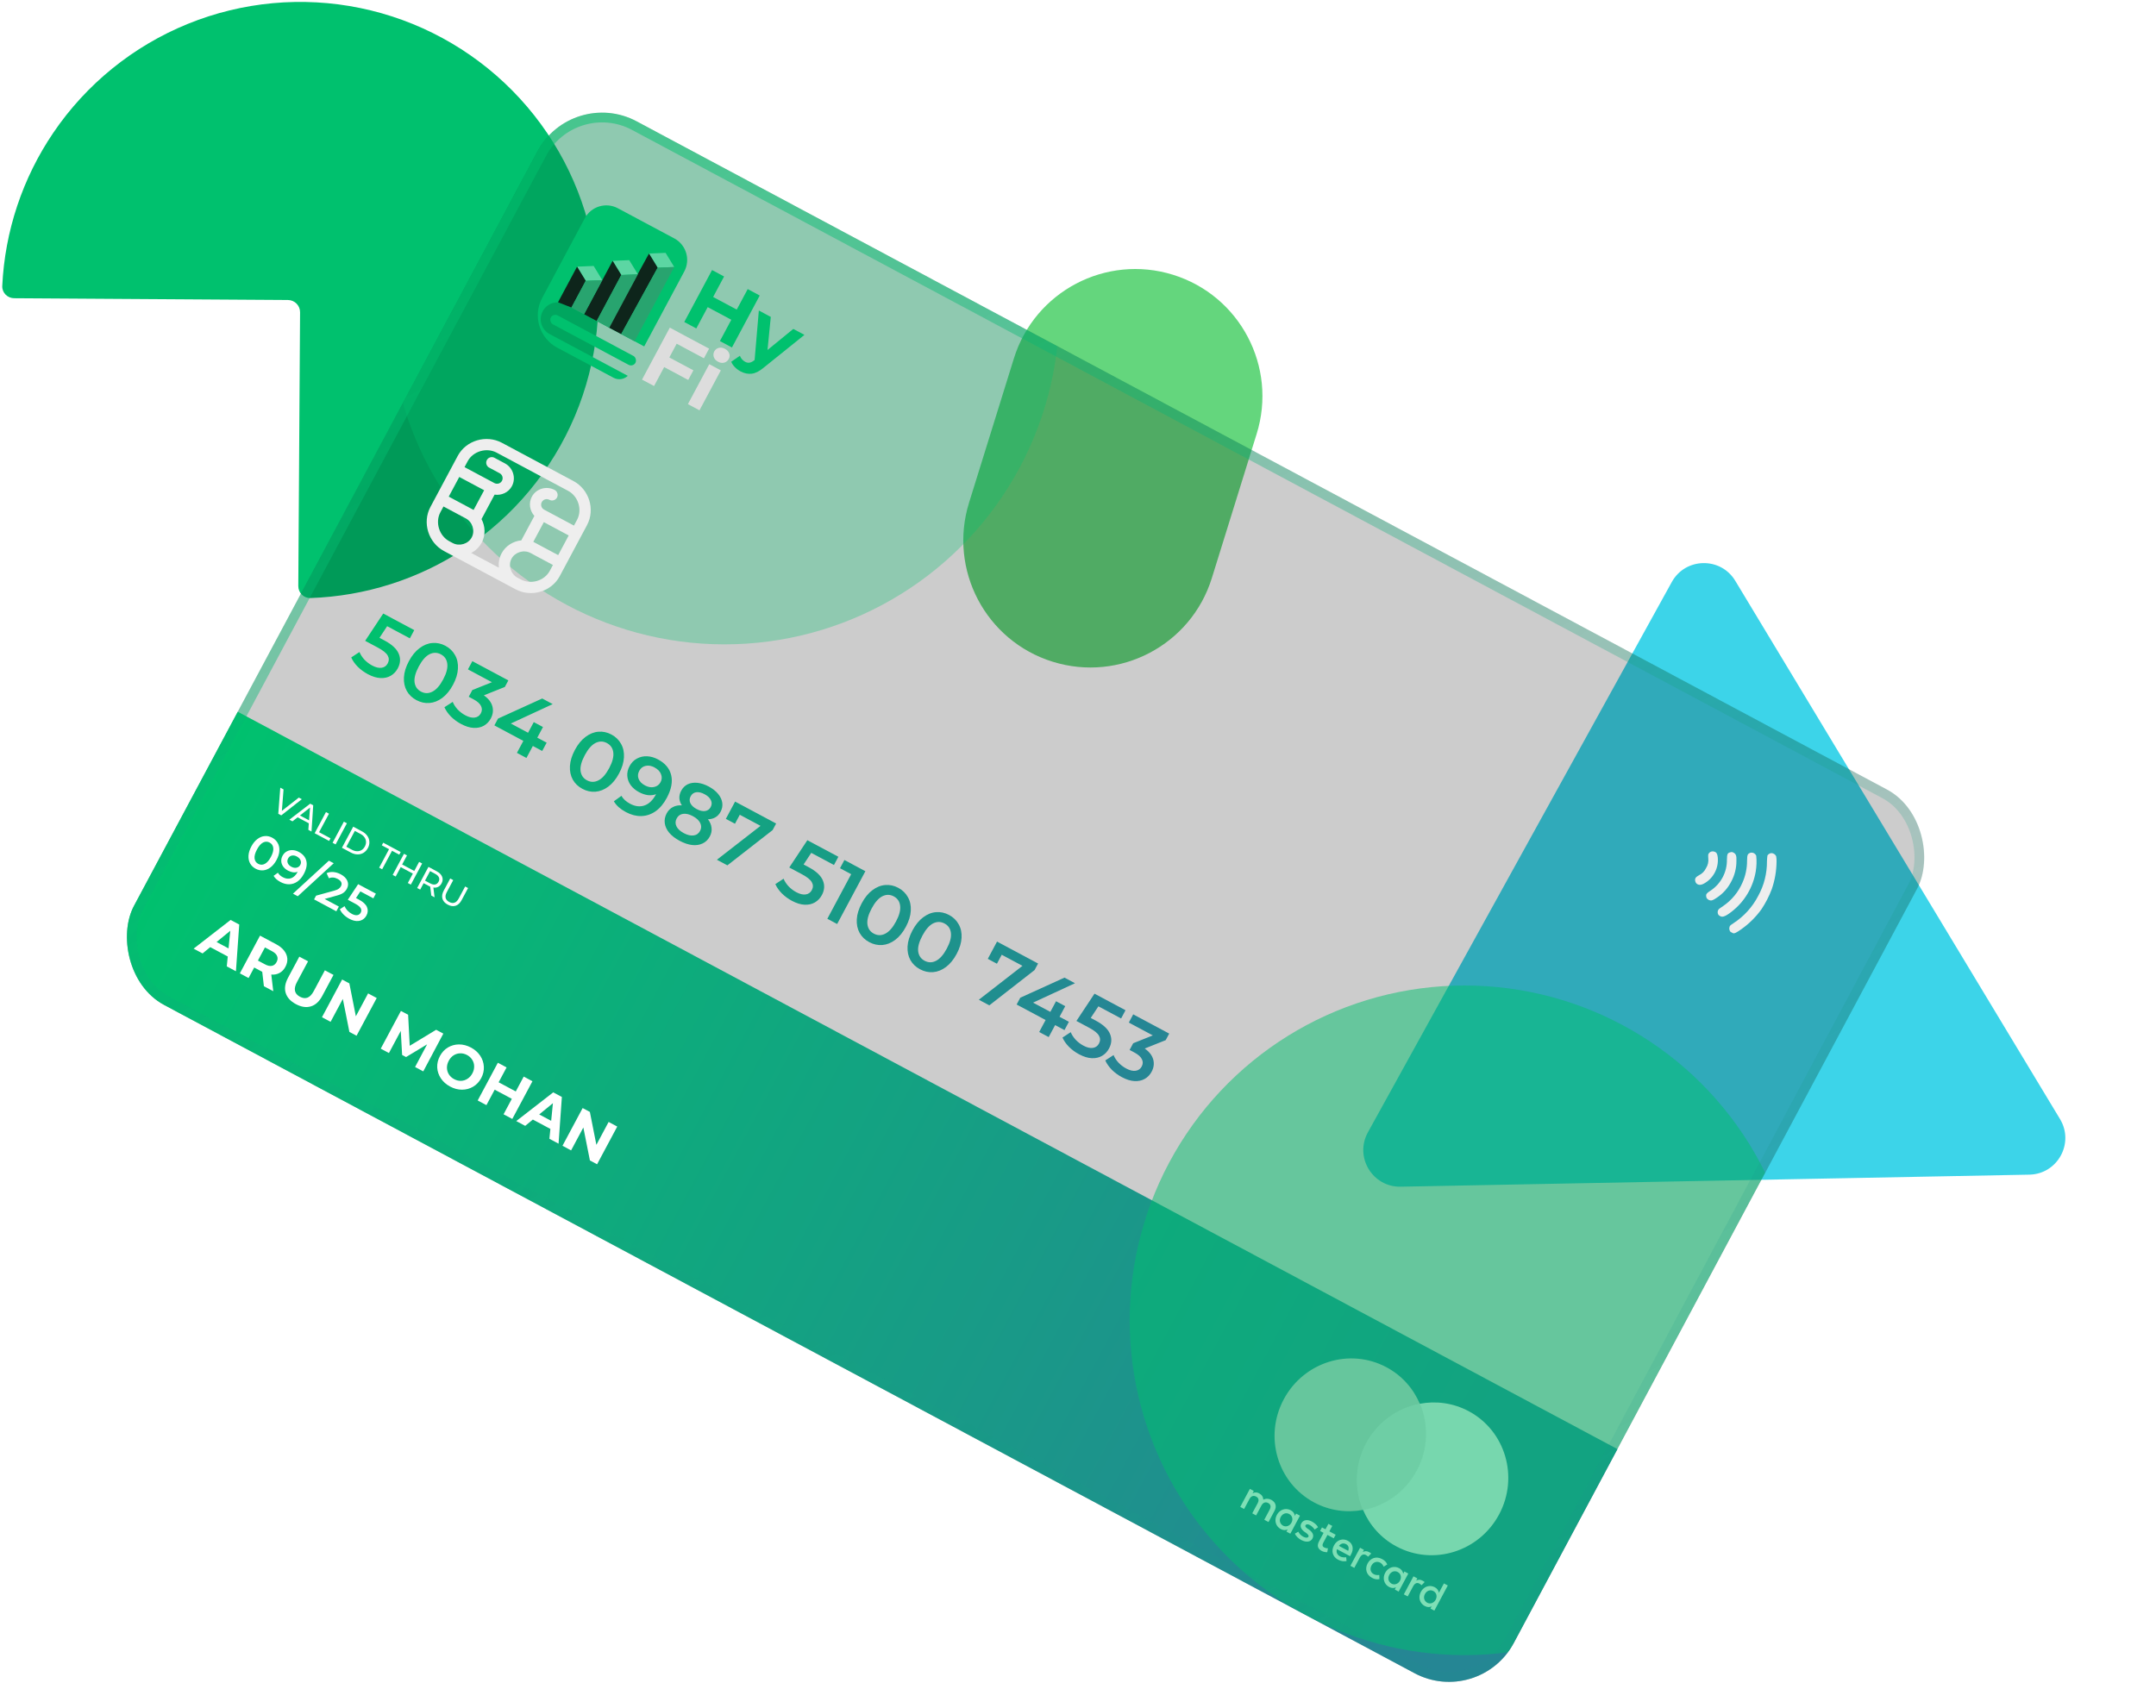 <svg width="882" height="699" viewBox="0 0 882 699" fill="none" xmlns="http://www.w3.org/2000/svg">
<path d="M479.869 112.433C507.294 120.956 522.617 150.097 514.094 177.522L495.747 236.556C487.224 263.981 458.082 279.303 430.657 270.78C403.232 262.257 387.909 233.115 396.433 205.69L414.779 146.657C423.303 119.232 452.444 103.909 479.869 112.433Z" fill="#64D67D"/>
<path d="M683.91 238.164C689.491 228.055 703.922 227.779 709.886 237.666L842.735 457.912C848.699 467.799 841.723 480.435 830.178 480.656L573.015 485.584C561.471 485.805 554.015 473.446 559.596 463.337L683.91 238.164Z" fill="#3CD4E9"/>
<path d="M122.03 239.785C122.012 242.546 124.237 244.81 126.997 244.715C149.379 243.942 171.153 237.021 189.909 224.664C210.058 211.388 225.818 192.436 235.196 170.204C244.574 147.972 247.149 123.458 242.595 99.762C238.041 76.066 226.563 54.253 209.612 37.081C192.66 19.909 170.998 8.149 147.363 3.288C123.728 -1.572 99.183 0.685 76.831 9.774C54.479 18.864 35.325 34.377 21.789 54.352C9.191 72.946 1.987 94.629 0.925 116.999C0.794 119.758 3.029 122.012 5.79 122.03L117.788 122.755C120.549 122.773 122.773 125.026 122.755 127.787L122.03 239.785Z" fill="#00C16E"/>
<g filter="url(#filter0_b_58_1519)">
<g clip-path="url(#clip0_58_1519)">
<rect x="233.987" y="35.492" width="640" height="410" rx="30" transform="rotate(28.128 233.987 35.492)" fill="black" fill-opacity="0.2"/>
<path d="M97.269 291.243L661.685 592.964L605.112 698.791L40.697 397.071L97.269 291.243Z" fill="url(#paint0_linear_58_1519)"/>
<path d="M93.173 391.389L86.008 387.559L82.873 390.135L79.213 388.179L94.342 376.423L97.87 378.308L96.52 397.431L92.772 395.427L93.173 391.389ZM93.499 388.076L94.21 380.859L88.604 385.46L93.499 388.076ZM107.955 403.543L107.277 397.653L107.1 397.558L103.992 395.897L101.693 400.196L98.122 398.287L106.372 382.853L113.052 386.424C114.419 387.155 115.481 388.016 116.236 389.005C117.007 390.003 117.44 391.066 117.536 392.195C117.632 393.324 117.374 394.461 116.761 395.607C116.148 396.754 115.338 397.597 114.332 398.136C113.348 398.668 112.231 398.884 110.981 398.783L111.791 405.594L107.955 403.543ZM113.145 393.675C113.609 392.807 113.683 391.997 113.368 391.242C113.061 390.474 112.371 389.802 111.298 389.229L108.388 387.673L105.512 393.053L108.422 394.608C109.495 395.182 110.437 395.383 111.247 395.211C112.057 395.039 112.689 394.527 113.145 393.675ZM121.05 410.883C118.845 409.705 117.451 408.176 116.869 406.296C116.301 404.423 116.622 402.356 117.832 400.092L122.452 391.449L126.024 393.359L121.474 401.869C119.997 404.632 120.405 406.627 122.698 407.853C123.815 408.45 124.844 408.575 125.786 408.228C126.735 407.866 127.591 406.972 128.353 405.546L132.903 397.036L136.43 398.922L131.81 407.564C130.6 409.828 129.052 411.24 127.165 411.8C125.293 412.367 123.254 412.062 121.05 410.883ZM154.114 408.375L145.864 423.808L142.932 422.241L140.246 408.757L135.237 418.127L131.71 416.242L139.96 400.809L142.914 402.388L145.578 415.86L150.587 406.489L154.114 408.375ZM169.804 436.606L174.732 427.334L166.112 432.535L164.503 431.674L163.955 421.828L159.111 430.89L155.759 429.098L164.01 413.665L166.964 415.244L167.613 427.923L178.429 421.373L181.361 422.94L173.155 438.397L169.804 436.606ZM184.149 444.615C182.547 443.758 181.284 442.639 180.36 441.257C179.45 439.882 178.95 438.396 178.86 436.798C178.792 435.193 179.162 433.633 179.971 432.119C180.781 430.605 181.868 429.438 183.232 428.618C184.619 427.791 186.137 427.374 187.785 427.367C189.448 427.367 191.08 427.796 192.682 428.652C194.284 429.509 195.54 430.624 196.45 431.999C197.359 433.373 197.855 434.867 197.938 436.479C198.028 438.077 197.669 439.634 196.86 441.147C196.051 442.661 194.952 443.832 193.565 444.659C192.186 445.471 190.672 445.881 189.024 445.888C187.376 445.896 185.751 445.471 184.149 444.615ZM185.776 441.572C186.687 442.059 187.62 442.293 188.575 442.275C189.538 442.241 190.425 441.96 191.237 441.43C192.064 440.909 192.733 440.17 193.244 439.215C193.755 438.259 193.997 437.293 193.972 436.315C193.961 435.346 193.698 434.459 193.183 433.654C192.676 432.835 191.967 432.182 191.056 431.695C190.144 431.208 189.207 430.981 188.245 431.014C187.29 431.033 186.399 431.303 185.572 431.825C184.759 432.354 184.098 433.097 183.587 434.052C183.077 435.008 182.827 435.97 182.837 436.94C182.863 437.917 183.129 438.816 183.636 439.635C184.151 440.439 184.864 441.085 185.776 441.572ZM217.824 442.432L209.573 457.866L206.002 455.956L209.384 449.629L202.373 445.881L198.991 452.208L195.419 450.299L203.669 434.866L207.241 436.775L203.988 442.86L210.999 446.608L214.252 440.523L217.824 442.432ZM225.157 461.944L217.991 458.113L214.856 460.69L211.197 458.733L226.326 446.977L229.853 448.863L228.504 467.985L224.756 465.982L225.157 461.944ZM225.482 458.631L226.193 451.414L220.587 456.014L225.482 458.631ZM252.51 460.975L244.26 476.408L241.327 474.84L238.642 461.357L233.633 470.727L230.105 468.841L238.355 453.408L241.31 454.987L243.973 468.459L248.982 459.089L252.51 460.975Z" fill="white"/>
<path d="M104.573 355.471C103.585 354.943 102.835 354.225 102.323 353.316C101.817 352.396 101.595 351.34 101.658 350.148C101.726 348.945 102.113 347.685 102.817 346.368C103.521 345.051 104.351 344.036 105.307 343.322C106.269 342.597 107.27 342.195 108.31 342.116C109.356 342.025 110.373 342.244 111.361 342.772C112.349 343.3 113.096 344.024 113.601 344.945C114.125 345.86 114.353 346.919 114.284 348.122C114.222 349.313 113.839 350.567 113.135 351.884C112.431 353.201 111.598 354.222 110.635 354.948C109.679 355.661 108.672 356.06 107.614 356.145C106.574 356.224 105.56 355.999 104.573 355.471ZM105.638 353.478C106.52 353.949 107.408 353.956 108.304 353.497C109.211 353.045 110.051 352.095 110.824 350.649C111.597 349.203 111.92 347.977 111.792 346.971C111.677 345.972 111.178 345.236 110.296 344.765C109.426 344.3 108.537 344.293 107.63 344.746C106.735 345.205 105.9 346.157 105.127 347.603C104.354 349.05 104.025 350.273 104.141 351.272C104.269 352.278 104.768 353.013 105.638 353.478ZM122.241 348.588C123.934 349.493 124.963 350.723 125.326 352.278C125.701 353.839 125.36 355.607 124.304 357.583C123.563 358.97 122.675 360.023 121.641 360.74C120.614 361.446 119.503 361.812 118.31 361.839C117.134 361.861 115.946 361.551 114.747 360.91C114.112 360.571 113.547 360.185 113.052 359.754C112.574 359.318 112.199 358.86 111.926 358.382L113.697 357.106C114.094 357.832 114.769 358.45 115.722 358.959C116.909 359.594 118.033 359.726 119.093 359.355C120.153 358.985 121.051 358.111 121.786 356.736L121.796 356.718C121.205 356.947 120.568 357.022 119.884 356.943C119.206 356.853 118.515 356.62 117.809 356.242C116.998 355.809 116.35 355.266 115.867 354.615C115.39 353.952 115.123 353.234 115.067 352.463C115.01 351.692 115.183 350.931 115.586 350.178C116.013 349.378 116.587 348.786 117.307 348.4C118.034 348.002 118.826 347.821 119.684 347.856C120.542 347.891 121.395 348.135 122.241 348.588ZM119.212 354.679C119.953 355.075 120.659 355.196 121.331 355.041C122.016 354.893 122.521 354.513 122.848 353.901C123.168 353.302 123.203 352.685 122.952 352.052C122.719 351.413 122.203 350.88 121.403 350.453C120.686 350.07 120 349.952 119.346 350.102C118.698 350.239 118.204 350.625 117.865 351.26C117.519 351.907 117.469 352.538 117.714 353.153C117.96 353.768 118.459 354.277 119.212 354.679ZM134.552 352.176L136.528 353.232L121.825 366.735L119.85 365.679L134.552 352.176ZM138.623 370.952L137.586 372.892L128.485 368.027L129.305 366.493L136.697 364.457C137.533 364.224 138.148 363.963 138.544 363.676C138.958 363.383 139.268 363.042 139.476 362.654C139.784 362.078 139.825 361.533 139.601 361.02C139.376 360.507 138.888 360.049 138.135 359.647C136.877 358.974 135.683 358.888 134.554 359.388L133.609 357.296C134.437 356.906 135.351 356.752 136.351 356.833C137.369 356.909 138.383 357.217 139.394 357.758C140.735 358.474 141.635 359.364 142.095 360.426C142.556 361.488 142.493 362.566 141.909 363.66C141.55 364.33 141.073 364.884 140.477 365.321C139.88 365.758 138.981 366.139 137.779 366.464L132.802 367.841L138.623 370.952ZM146.817 368.098C148.557 369.028 149.662 370.058 150.133 371.186C150.609 372.302 150.536 373.443 149.914 374.607C149.518 375.348 148.978 375.92 148.292 376.325C147.607 376.73 146.806 376.914 145.888 376.877C144.971 376.84 143.977 376.536 142.907 375.964C142.025 375.492 141.238 374.913 140.547 374.226C139.863 373.527 139.357 372.804 139.032 372.055L140.954 370.792C141.212 371.414 141.598 372.006 142.114 372.569C142.647 373.126 143.255 373.587 143.937 373.952C144.748 374.385 145.471 374.56 146.106 374.476C146.759 374.387 147.242 374.048 147.556 373.46C147.896 372.825 147.898 372.213 147.562 371.626C147.244 371.032 146.479 370.412 145.268 369.765L142.287 368.171L146.515 361.791L153.764 365.666L152.736 367.588L147.427 364.75L145.635 367.466L146.817 368.098Z" fill="white"/>
<path d="M123.478 327.025L115.068 333.641L113.846 332.988L114.663 322.312L115.996 323.025L115.313 331.787L122.244 326.365L123.478 327.025ZM126.345 336.891L121.752 334.436L119.646 336.088L118.374 335.409L126.908 328.858L128.131 329.512L127.437 340.253L126.14 339.56L126.345 336.891ZM126.441 335.672L126.84 330.441L122.712 333.679L126.441 335.672ZM133.346 332.3L134.581 332.96L130.535 340.528L135.214 343.03L134.64 344.104L128.726 340.942L133.346 332.3ZM140.677 336.218L141.912 336.878L137.291 345.521L136.057 344.861L140.677 336.218ZM144.499 338.262L148.141 340.209C149.055 340.697 149.769 341.312 150.283 342.052C150.797 342.793 151.072 343.596 151.107 344.461C151.154 345.322 150.951 346.177 150.498 347.025C150.045 347.873 149.445 348.52 148.698 348.967C147.963 349.411 147.145 349.625 146.244 349.608C145.342 349.592 144.435 349.34 143.521 348.851L139.879 346.904L144.499 338.262ZM144.021 347.738C144.721 348.112 145.407 348.304 146.079 348.314C146.759 348.328 147.373 348.169 147.921 347.838C148.473 347.498 148.92 347.007 149.264 346.365C149.607 345.723 149.764 345.082 149.736 344.442C149.712 343.794 149.505 343.192 149.115 342.634C148.733 342.081 148.193 341.617 147.493 341.243L145.159 339.996L141.688 346.49L144.021 347.738ZM159.157 347.479L156.194 345.895L156.768 344.82L163.917 348.642L163.343 349.716L160.379 348.132L156.334 355.7L155.111 355.047L159.157 347.479ZM172.694 353.334L168.074 361.977L166.839 361.317L168.899 357.464L163.935 354.811L161.876 358.663L160.641 358.003L165.262 349.361L166.496 350.021L164.51 353.737L169.473 356.39L171.46 352.674L172.694 353.334ZM176.439 366.448L175.994 362.797C175.755 362.69 175.569 362.602 175.437 362.531L173.301 361.39L171.896 364.019L170.661 363.359L175.281 354.717L178.652 356.519C179.771 357.117 180.509 357.855 180.865 358.734C181.221 359.612 181.148 360.52 180.646 361.459C180.29 362.125 179.822 362.605 179.242 362.898C178.662 363.192 178.01 363.282 177.286 363.171L177.785 367.168L176.439 366.448ZM175.961 361.462C176.743 361.88 177.43 362.031 178.022 361.913C178.614 361.796 179.077 361.424 179.412 360.799C179.746 360.173 179.796 359.586 179.56 359.036C179.329 358.479 178.822 357.991 178.04 357.573L175.942 356.451L173.862 360.34L175.961 361.462ZM183.159 370.168C182.007 369.552 181.286 368.743 180.996 367.741C180.706 366.739 180.891 365.621 181.551 364.387L184.178 359.473L185.412 360.133L182.812 364.997C181.822 366.849 182.137 368.209 183.759 369.075C184.549 369.498 185.275 369.595 185.937 369.367C186.603 369.13 187.187 368.543 187.689 367.604L190.289 362.74L191.487 363.38L188.86 368.294C188.195 369.537 187.366 370.316 186.372 370.631C185.383 370.938 184.312 370.784 183.159 370.168Z" fill="white"/>
<g clip-path="url(#clip1_58_1519)">
<path d="M518.941 622.8L521.406 618.189C522.351 616.421 521.908 614.702 520.093 613.732C519.186 613.247 518.038 613.029 516.823 613.664C516.746 612.535 516.237 611.67 515.102 611.064C514.346 610.659 513.467 610.486 512.409 611.008L512.902 610.085L511.314 609.236L507.37 616.614L508.958 617.463L511.136 613.39C511.834 612.084 512.844 611.833 513.903 612.399C514.961 612.964 515.121 613.939 514.464 615.169L512.286 619.242L513.874 620.091L516.052 616.018C516.75 614.712 517.835 614.501 518.818 615.026C519.877 615.592 520.036 616.567 519.379 617.796L517.201 621.87L518.941 622.8ZM546.404 627.994L543.833 626.62L545.024 624.391L543.436 623.542L542.245 625.771L540.808 625.003L540.027 626.463L541.464 627.231L539.656 630.613C538.752 632.304 538.899 633.666 540.714 634.637C541.395 635.001 542.274 635.174 542.968 635.15L543.253 633.524C542.635 633.589 542.065 633.383 541.687 633.181C540.931 632.776 540.875 632.154 541.286 631.385L543.052 628.08L545.623 629.454L546.404 627.994ZM559.948 635.036C559.04 634.551 558.189 634.689 557.482 635.102L557.975 634.18L556.387 633.331L552.442 640.709L554.031 641.558L556.249 637.408C556.906 636.178 557.805 635.769 558.788 636.295C559.091 636.456 559.428 636.736 559.69 636.974L560.965 635.68C560.704 635.441 560.25 635.198 559.947 635.037L559.948 635.036ZM539.194 624.93C538.725 623.988 537.789 623.192 536.655 622.585C534.84 621.615 533.137 621.891 532.357 623.351C531.699 624.581 532.237 625.757 533.702 626.837L534.417 627.318C535.167 627.916 535.497 628.389 535.292 628.774C535.004 629.312 534.194 629.373 533.135 628.807C532.076 628.241 531.45 627.411 531.125 626.744L529.712 627.57C530.215 628.629 531.185 629.543 532.319 630.149C534.437 631.281 536.181 630.929 536.921 629.546C537.619 628.239 537.006 627.022 535.616 625.983L534.901 625.502C534.262 625.061 533.815 624.624 534.061 624.163C534.349 623.625 535.042 623.601 535.874 624.046C536.782 624.531 537.484 625.4 537.814 625.873L539.194 624.93ZM581.803 646.72C580.895 646.235 580.044 646.373 579.337 646.785L579.83 645.863L578.242 645.014L574.298 652.392L575.886 653.241L578.104 649.091C578.762 647.861 579.661 647.453 580.644 647.978C580.947 648.14 581.284 648.419 581.545 648.657L582.82 647.363C582.559 647.124 582.105 646.882 581.803 646.72ZM559.481 639.728C558.29 641.957 558.939 644.38 561.284 645.633C562.343 646.199 563.222 646.373 564.307 646.162L564.249 644.451C563.398 644.589 562.67 644.496 561.989 644.132C560.703 643.445 560.289 642.038 561.069 640.577C561.809 639.194 563.209 638.757 564.536 639.367C565.217 639.731 565.698 640.285 566.057 641.07L567.511 640.167C567.084 639.148 566.451 638.513 565.392 637.947C563.048 636.694 560.673 637.5 559.481 639.728ZM574.152 647.571L576.125 643.882L574.536 643.033L574.043 643.955C573.884 642.981 573.333 642.192 572.35 641.667C570.308 640.575 567.857 641.34 566.666 643.569C565.474 645.798 566.2 648.261 568.241 649.352C569.3 649.918 570.262 649.938 571.085 649.489L570.592 650.411L572.18 651.26L574.152 647.571ZM568.329 644.458C569.028 643.152 570.435 642.521 571.796 643.248C573.081 643.935 573.455 645.42 572.716 646.803C572.017 648.11 570.534 648.7 569.249 648.013C567.929 647.208 567.631 645.765 568.329 644.458ZM551.402 630.469C549.284 629.337 546.95 630.065 545.717 632.371C544.485 634.676 545.176 637.022 547.369 638.194C548.428 638.76 549.651 639.019 550.852 638.772L550.712 637.215C549.861 637.353 548.94 637.256 548.184 636.852C547.201 636.326 546.464 635.339 546.936 633.911L552.306 636.781L552.634 636.167C553.984 633.825 553.444 631.56 551.402 630.468L551.402 630.469ZM550.662 631.852C551.645 632.377 551.998 633.356 551.532 634.59L547.751 632.569C548.436 631.65 549.528 631.245 550.662 631.852ZM588.748 655.373L592.281 648.764L590.693 647.915L588.639 651.758C588.479 650.783 587.928 649.995 586.945 649.469C584.903 648.377 582.452 649.143 581.261 651.371C580.07 653.6 580.795 656.063 582.837 657.154C583.896 657.72 584.857 657.741 585.681 657.291L585.188 658.214L586.776 659.063L588.748 655.373ZM582.925 652.261C583.623 650.954 585.03 650.323 586.392 651.051C587.677 651.738 588.05 653.222 587.311 654.605C586.613 655.912 585.13 656.503 583.844 655.815C582.524 655.011 582.227 653.567 582.925 652.261ZM529.836 623.881L531.808 620.192L530.22 619.343L529.727 620.265C529.567 619.291 529.017 618.502 528.034 617.977C525.992 616.885 523.541 617.65 522.35 619.879C521.158 622.108 521.883 624.57 523.925 625.662C524.984 626.228 525.946 626.248 526.769 625.799L526.276 626.721L527.864 627.57L529.836 623.881ZM523.938 620.728C524.636 619.421 526.043 618.79 527.404 619.518C528.69 620.205 529.063 621.689 528.324 623.073C527.626 624.379 526.143 624.97 524.857 624.283C523.537 623.478 523.239 622.034 523.938 620.728Z" fill="white"/>
<path d="M568.944 568.004L592.765 580.739L569.511 624.239L545.69 611.505L568.944 568.004Z" fill="#DDDDDD"/>
<path d="M558.829 590.563C563.554 581.725 571.828 576.069 580.817 574.351C578.176 568.196 573.544 562.855 567.192 559.459C552.142 551.414 533.352 557.279 525.176 572.573C517 587.868 522.561 606.75 537.61 614.795C543.963 618.191 550.977 619.075 557.563 617.852C553.956 609.501 554.105 599.402 558.829 590.563Z" fill="#CCCCCC"/>
<path d="M613.278 619.67C605.103 634.965 586.312 640.83 571.263 632.785C564.911 629.389 560.279 624.048 557.638 617.892C566.702 616.216 574.901 610.519 579.626 601.681C584.35 592.842 584.457 582.82 580.892 574.392C587.477 573.169 594.492 574.053 600.844 577.449C615.894 585.494 621.414 604.453 613.279 619.671L613.278 619.67Z" fill="#EEEEEE"/>
</g>
<g filter="url(#filter1_f_58_1519)">
<circle cx="296.369" cy="126.67" r="137" transform="rotate(28.128 296.369 126.67)" fill="#00C16E" fill-opacity="0.3"/>
</g>
<g filter="url(#filter2_f_58_1519)">
<circle cx="599.148" cy="540.256" r="137" transform="rotate(28.128 599.148 540.256)" fill="#00C16E" fill-opacity="0.5"/>
</g>
<path d="M157.309 262.09C160.355 263.718 162.289 265.52 163.112 267.494C163.946 269.448 163.818 271.444 162.729 273.481C162.036 274.777 161.09 275.78 159.892 276.488C158.693 277.196 157.29 277.518 155.684 277.454C154.079 277.389 152.339 276.856 150.467 275.855C148.924 275.03 147.547 274.017 146.338 272.814C145.139 271.592 144.255 270.325 143.685 269.015L147.05 266.805C147.5 267.893 148.177 268.929 149.079 269.914C150.013 270.89 151.076 271.696 152.27 272.334C153.69 273.093 154.955 273.399 156.065 273.252C157.207 273.095 158.053 272.502 158.603 271.474C159.197 270.362 159.201 269.292 158.613 268.264C158.056 267.226 156.719 266.14 154.599 265.007L149.383 262.219L156.78 251.052L169.467 257.834L167.668 261.198L158.377 256.232L155.241 260.985L157.309 262.09ZM170.344 286.481C168.616 285.557 167.304 284.3 166.407 282.71C165.522 281.099 165.134 279.251 165.243 277.166C165.363 275.061 166.039 272.856 167.271 270.551C168.504 268.246 169.956 266.47 171.629 265.221C173.313 263.951 175.065 263.248 176.885 263.109C178.716 262.951 180.496 263.333 182.225 264.257C183.953 265.181 185.26 266.449 186.145 268.06C187.062 269.661 187.46 271.514 187.34 273.62C187.231 275.704 186.56 277.899 185.328 280.204C184.096 282.508 182.638 284.295 180.954 285.565C179.281 286.814 177.519 287.512 175.667 287.66C173.847 287.798 172.073 287.405 170.344 286.481ZM172.209 282.993C173.752 283.818 175.307 283.829 176.874 283.027C178.462 282.235 179.932 280.573 181.285 278.042C182.638 275.511 183.203 273.366 182.979 271.606C182.776 269.857 181.903 268.57 180.36 267.745C178.837 266.931 177.282 266.92 175.695 267.712C174.128 268.515 172.668 270.182 171.315 272.713C169.962 275.244 169.387 277.384 169.59 279.132C169.813 280.892 170.686 282.179 172.209 282.993ZM197.943 284.526C199.807 285.84 200.967 287.333 201.423 289.006C201.878 290.678 201.66 292.347 200.769 294.014C200.098 295.269 199.169 296.241 197.981 296.929C196.793 297.617 195.386 297.923 193.759 297.847C192.164 297.762 190.441 297.224 188.589 296.234C187.046 295.409 185.669 294.396 184.46 293.193C183.282 291.982 182.398 290.715 181.808 289.394L185.203 287.201C185.633 288.277 186.299 289.308 187.201 290.293C188.135 291.269 189.198 292.075 190.392 292.713C191.812 293.472 193.077 293.778 194.187 293.631C195.33 293.474 196.17 292.892 196.709 291.884C197.248 290.875 197.275 289.884 196.79 288.911C196.337 287.927 195.318 287.012 193.734 286.165L191.758 285.109L193.227 282.362L201.253 279.152L191.437 273.905L193.236 270.54L207.959 278.411L206.524 281.096L197.943 284.526ZM221.813 307.288L217.986 305.242L215.362 310.149L211.473 308.07L214.096 303.163L202.244 296.826L203.729 294.048L221.819 285.82L226.11 288.114L208.966 296.055L216.035 299.833L218.361 295.481L222.127 297.494L219.801 301.846L223.628 303.892L221.813 307.288ZM238.257 322.785C236.528 321.861 235.216 320.604 234.32 319.014C233.435 317.403 233.047 315.555 233.156 313.47C233.276 311.365 233.952 309.16 235.184 306.855C236.416 304.55 237.868 302.774 239.541 301.525C241.225 300.255 242.977 299.552 244.797 299.413C246.629 299.255 248.408 299.637 250.137 300.561C251.865 301.485 253.172 302.753 254.057 304.364C254.974 305.965 255.372 307.818 255.252 309.923C255.143 312.008 254.473 314.203 253.241 316.508C252.009 318.812 250.551 320.599 248.867 321.869C247.194 323.118 245.431 323.816 243.58 323.964C241.759 324.102 239.985 323.709 238.257 322.785ZM240.121 319.297C241.664 320.122 243.22 320.133 244.786 319.33C246.374 318.539 247.844 316.877 249.197 314.346C250.55 311.815 251.115 309.67 250.892 307.91C250.689 306.161 249.816 304.874 248.272 304.049C246.75 303.235 245.195 303.224 243.607 304.016C242.04 304.819 240.58 306.486 239.227 309.017C237.874 311.548 237.299 313.688 237.502 315.436C237.725 317.196 238.598 318.483 240.121 319.297ZM269.177 310.739C272.14 312.323 273.939 314.476 274.575 317.197C275.231 319.929 274.635 323.024 272.787 326.481C271.489 328.909 269.936 330.751 268.127 332.006C266.329 333.241 264.386 333.882 262.297 333.93C260.239 333.967 258.161 333.425 256.062 332.303C254.951 331.709 253.962 331.035 253.095 330.281C252.26 329.517 251.603 328.716 251.125 327.878L254.224 325.645C254.92 326.917 256.101 327.998 257.768 328.889C259.846 330 261.813 330.231 263.668 329.583C265.523 328.934 267.094 327.406 268.381 324.998L268.397 324.967C267.363 325.367 266.248 325.498 265.051 325.361C263.866 325.204 262.655 324.795 261.421 324.135C260.001 323.376 258.868 322.426 258.022 321.286C257.188 320.126 256.721 318.871 256.622 317.521C256.523 316.172 256.825 314.839 257.53 313.522C258.278 312.123 259.282 311.085 260.543 310.41C261.814 309.714 263.201 309.397 264.702 309.459C266.204 309.521 267.695 309.947 269.177 310.739ZM263.875 321.399C265.172 322.092 266.408 322.303 267.585 322.033C268.782 321.773 269.667 321.108 270.239 320.038C270.8 318.989 270.86 317.91 270.421 316.802C270.013 315.684 269.109 314.751 267.71 314.003C266.455 313.332 265.255 313.127 264.11 313.388C262.976 313.629 262.112 314.305 261.518 315.416C260.913 316.548 260.825 317.652 261.255 318.728C261.685 319.805 262.558 320.695 263.875 321.399ZM289.615 335.238C290.471 336.357 290.962 337.519 291.085 338.723C291.241 339.917 291.005 341.101 290.378 342.274C289.674 343.591 288.687 344.545 287.418 345.137C286.17 345.739 284.734 345.951 283.111 345.771C281.498 345.57 279.807 344.997 278.037 344.051C276.268 343.105 274.852 342.017 273.789 340.788C272.758 339.549 272.147 338.243 271.954 336.87C271.762 335.497 272.018 334.152 272.722 332.835C273.349 331.662 274.192 330.803 275.251 330.258C276.321 329.692 277.549 329.449 278.935 329.529C278.323 328.593 277.985 327.619 277.918 326.604C277.884 325.58 278.136 324.564 278.675 323.556C279.324 322.342 280.22 321.458 281.362 320.905C282.525 320.362 283.846 320.169 285.324 320.324C286.802 320.479 288.333 320.98 289.918 321.827C291.523 322.685 292.8 323.685 293.75 324.828C294.7 325.971 295.273 327.177 295.468 328.445C295.663 329.714 295.436 330.955 294.787 332.169C294.248 333.177 293.539 333.936 292.658 334.444C291.778 334.952 290.763 335.217 289.615 335.238ZM288.235 324.975C286.979 324.304 285.838 324.038 284.812 324.177C283.805 324.327 283.044 324.886 282.527 325.853C282.032 326.779 281.996 327.712 282.419 328.653C282.874 329.584 283.729 330.385 284.984 331.056C286.26 331.738 287.411 332.009 288.438 331.87C289.476 331.711 290.242 331.168 290.737 330.242C291.254 329.275 291.275 328.32 290.8 327.378C290.345 326.447 289.49 325.646 288.235 324.975ZM279.721 340.902C281.202 341.694 282.54 342.013 283.734 341.857C284.929 341.702 285.817 341.079 286.4 339.989C286.972 338.918 286.991 337.844 286.457 336.764C285.923 335.685 284.915 334.749 283.433 333.957C281.952 333.165 280.624 332.853 279.45 333.019C278.276 333.185 277.404 333.803 276.832 334.873C276.249 335.964 276.214 337.044 276.728 338.112C277.241 339.18 278.239 340.11 279.721 340.902ZM317.512 336.975L316.077 339.66L297.566 354.093L293.276 351.8L311.129 337.928L302.641 333.391L300.677 337.064L296.942 335.067L300.721 327.999L317.512 336.975ZM330.813 354.84C333.858 356.468 335.792 358.269 336.615 360.244C337.449 362.198 337.322 364.194 336.233 366.231C335.54 367.527 334.594 368.53 333.395 369.238C332.196 369.946 330.794 370.268 329.188 370.204C327.582 370.139 325.843 369.606 323.97 368.605C322.427 367.78 321.05 366.766 319.841 365.564C318.643 364.342 317.759 363.075 317.189 361.765L320.553 359.555C321.004 360.643 321.68 361.679 322.582 362.664C323.516 363.639 324.579 364.446 325.773 365.084C327.193 365.843 328.458 366.149 329.569 366.002C330.711 365.845 331.557 365.252 332.107 364.223C332.701 363.112 332.704 362.042 332.116 361.014C331.56 359.976 330.222 358.89 328.102 357.757L322.886 354.968L330.284 343.802L342.97 350.584L341.171 353.948L331.881 348.982L328.744 353.735L330.813 354.84ZM354.02 356.491L342.469 378.097L338.457 375.952L348.208 357.71L343.64 355.268L345.439 351.904L354.02 356.491ZM355.603 385.515C353.875 384.591 352.563 383.334 351.667 381.744C350.781 380.133 350.393 378.285 350.502 376.2C350.623 374.095 351.299 371.89 352.531 369.585C353.763 367.281 355.215 365.504 356.888 364.255C358.572 362.986 360.324 362.282 362.144 362.144C363.975 361.985 365.755 362.367 367.484 363.291C369.212 364.215 370.519 365.483 371.404 367.094C372.321 368.695 372.719 370.548 372.599 372.654C372.49 374.739 371.819 376.933 370.587 379.238C369.355 381.543 367.897 383.33 366.213 384.599C364.541 385.848 362.778 386.546 360.926 386.694C359.106 386.832 357.332 386.439 355.603 385.515ZM357.468 382.027C359.011 382.852 360.566 382.864 362.133 382.061C363.721 381.269 365.191 379.608 366.544 377.076C367.897 374.545 368.462 372.4 368.238 370.64C368.036 368.891 367.162 367.604 365.619 366.779C364.096 365.965 362.541 365.954 360.954 366.746C359.387 367.549 357.927 369.216 356.574 371.747C355.221 374.278 354.646 376.418 354.849 378.167C355.072 379.926 355.945 381.213 357.468 382.027ZM376.372 396.618C374.644 395.694 373.331 394.436 372.435 392.846C371.55 391.235 371.162 389.387 371.271 387.303C371.391 385.197 372.067 382.992 373.299 380.688C374.531 378.383 375.984 376.606 377.657 375.357C379.341 374.088 381.093 373.384 382.913 373.246C384.744 373.087 386.524 373.47 388.252 374.394C389.981 375.318 391.288 376.585 392.173 378.196C393.089 379.797 393.488 381.651 393.368 383.756C393.259 385.841 392.588 388.036 391.356 390.34C390.124 392.645 388.666 394.432 386.982 395.701C385.309 396.95 383.547 397.648 381.695 397.796C379.875 397.935 378.101 397.542 376.372 396.618ZM378.237 393.13C379.78 393.955 381.335 393.966 382.902 393.163C384.489 392.371 385.959 390.71 387.313 388.179C388.666 385.648 389.23 383.502 389.007 381.742C388.804 379.994 387.931 378.707 386.388 377.882C384.865 377.068 383.31 377.057 381.722 377.848C380.156 378.651 378.696 380.318 377.343 382.849C375.99 385.38 375.415 387.52 375.617 389.269C375.841 391.029 376.714 392.316 378.237 393.13ZM424.671 394.259L423.235 396.944L404.725 411.377L400.434 409.084L418.288 395.212L409.799 390.675L407.836 394.348L404.101 392.351L407.879 385.283L424.671 394.259ZM435.467 421.501L431.639 419.455L429.016 424.363L425.127 422.284L427.75 417.376L415.897 411.04L417.382 408.262L435.473 400.034L439.764 402.327L422.62 410.268L429.689 414.046L432.015 409.694L435.781 411.707L433.454 416.06L437.282 418.106L435.467 421.501ZM448.28 417.635C451.325 419.263 453.26 421.064 454.083 423.039C454.917 424.993 454.789 426.988 453.7 429.025C453.007 430.322 452.061 431.324 450.862 432.033C449.663 432.741 448.261 433.063 446.655 432.998C445.049 432.934 443.31 432.401 441.438 431.4C439.894 430.575 438.518 429.561 437.308 428.359C436.11 427.136 435.226 425.87 434.656 424.56L438.02 422.35C438.471 423.438 439.147 424.474 440.049 425.459C440.983 426.434 442.047 427.241 443.24 427.879C444.66 428.638 445.925 428.944 447.036 428.797C448.178 428.64 449.024 428.047 449.574 427.018C450.168 425.907 450.171 424.837 449.583 423.809C449.027 422.77 447.689 421.685 445.57 420.552L440.353 417.763L447.751 406.597L460.437 413.379L458.639 416.743L449.348 411.777L446.212 416.529L448.28 417.635ZM468.296 429.049C470.16 430.363 471.32 431.856 471.775 433.529C472.231 435.201 472.013 436.87 471.122 438.537C470.451 439.792 469.522 440.764 468.334 441.452C467.146 442.14 465.739 442.446 464.112 442.37C462.517 442.285 460.794 441.747 458.942 440.757C457.399 439.932 456.022 438.919 454.813 437.716C453.635 436.505 452.751 435.238 452.161 433.917L455.556 431.724C455.986 432.8 456.652 433.831 457.554 434.816C458.488 435.792 459.551 436.598 460.745 437.236C462.165 437.995 463.43 438.301 464.54 438.154C465.683 437.997 466.523 437.415 467.062 436.406C467.601 435.398 467.628 434.407 467.143 433.434C466.69 432.45 465.671 431.535 464.086 430.688L462.111 429.632L463.579 426.885L471.606 423.675L461.79 418.428L463.589 415.063L478.312 422.934L476.877 425.619L468.296 429.049Z" fill="url(#paint1_linear_58_1519)"/>
<path fill-rule="evenodd" clip-rule="evenodd" d="M252.762 85.216C247.892 82.613 241.833 84.45 239.229 89.321L221.786 121.951C217.88 129.257 220.637 138.346 227.943 142.251L251.009 154.582C252.966 155.628 255.305 155.241 256.825 153.785L224.843 136.689C221.488 134.895 220.222 130.721 222.016 127.366C223.809 124.011 227.984 122.745 231.339 124.538L263.538 141.751L257.772 152.537C257.773 152.535 257.775 152.532 257.776 152.53L279.934 111.08C282.537 106.21 280.699 100.151 275.829 97.547L252.762 85.216Z" fill="#00C16E"/>
<path d="M265.499 103.742L272.287 103.465L275.827 109.263L269.039 109.54L265.499 103.742Z" fill="#5CD6A3"/>
<path d="M265.499 103.742L248.957 133.956L254.121 136.717L269.039 109.54L265.499 103.742Z" fill="#0E251B"/>
<path d="M275.827 109.263L259.589 139.64L254.121 136.717L269.039 109.541L275.827 109.263Z" fill="#28A46F"/>
<path d="M250.625 106.727L257.413 106.449L260.953 112.248L254.165 112.525L250.625 106.727Z" fill="#5CD6A3"/>
<path d="M250.625 106.727L238.933 128.598L244.097 131.358L254.165 112.525L250.625 106.727Z" fill="#0E251B"/>
<path d="M260.953 112.248L249.261 134.119L244.097 131.358L254.165 112.525L260.953 112.248Z" fill="#28A46F"/>
<path d="M236.074 109.104L242.862 108.826L246.402 114.625L239.615 114.902L236.074 109.104Z" fill="#5CD6A3"/>
<path d="M236.074 109.104L228.28 123.684L233.769 125.837L239.614 114.902L236.074 109.104Z" fill="#0E251B"/>
<path d="M246.402 114.625L238.933 128.598L233.769 125.837L239.614 114.902L246.402 114.625Z" fill="#28A46F"/>
<rect x="226.311" y="128.099" width="39.267" height="4.133" rx="2.067" transform="rotate(28.128 226.311 128.099)" fill="#00C16E"/>
<path d="M310.798 120.927L299.431 142.191L294.51 139.56L299.17 130.842L289.51 125.678L284.85 134.396L279.929 131.766L291.296 110.502L296.217 113.133L291.735 121.517L301.395 126.681L305.877 118.297L310.798 120.927Z" fill="#00C16E"/>
<path d="M329.085 137.03L312.431 150.429C310.675 151.912 309.034 152.741 307.509 152.915C306.004 153.1 304.472 152.775 302.913 151.942C302.062 151.487 301.292 150.906 300.603 150.199C299.913 149.492 299.43 148.765 299.152 148.018L302.686 145.571C302.877 146.09 303.157 146.565 303.526 146.997C303.914 147.439 304.341 147.784 304.807 148.033C305.455 148.38 306.068 148.499 306.646 148.392C307.214 148.304 307.854 147.983 308.568 147.427L308.71 147.308L310.434 127.06L315.324 129.674L313.984 143.214L324.528 134.595L329.085 137.03Z" fill="#00C16E"/>
<path d="M276.821 140.65L273.816 146.269L283.658 151.53L281.547 155.479L271.705 150.218L267.565 157.964L262.644 155.334L274.011 134.07L290.08 142.66L287.969 146.609L276.821 140.65Z" fill="#DDDDDD"/>
<path d="M290.15 149.025L294.889 151.558L286.152 167.901L281.414 165.367L290.15 149.025ZM293.737 148.013C292.866 147.548 292.293 146.916 292.017 146.117C291.741 145.319 291.803 144.545 292.203 143.795C292.604 143.046 293.213 142.564 294.03 142.35C294.848 142.136 295.692 142.262 296.563 142.728C297.433 143.193 298.012 143.815 298.299 144.593C298.586 145.372 298.535 146.125 298.145 146.854C297.723 147.644 297.098 148.156 296.269 148.39C295.452 148.604 294.608 148.479 293.737 148.013Z" fill="#DDDDDD"/>
<path d="M205.33 181.189C198.887 177.745 190.649 180.197 187.242 186.571L176.074 207.462C172.668 213.833 175.207 222.046 181.648 225.489L210.904 241.129C217.343 244.571 225.582 242.119 228.989 235.746L240.156 214.857C243.562 208.486 241.024 200.271 234.583 196.827L205.33 181.189ZM203.177 185.217L232.432 200.856C236.574 203.07 238.277 208.581 236.086 212.681L234.808 215.071L222.597 208.544C221.468 207.94 221.041 206.56 221.638 205.442C222.236 204.324 223.621 203.912 224.75 204.516C225.29 204.805 225.921 204.869 226.504 204.696C227.088 204.522 227.576 204.125 227.862 203.591C228.147 203.056 228.207 202.43 228.027 201.848C227.847 201.266 227.443 200.778 226.903 200.489C223.555 198.699 219.339 199.954 217.568 203.266C216.177 205.868 216.709 209.005 218.61 211.106L213.263 221.11C209.948 221.446 206.846 223.324 205.189 226.423C204.196 228.282 203.868 230.328 204.088 232.307L192.77 226.257C194.591 225.325 196.082 223.866 197.049 222.071C198.704 218.974 198.543 215.349 196.982 212.407L202.33 202.401C205.133 202.817 208.037 201.516 209.428 198.914C211.198 195.602 209.899 191.399 206.551 189.61L202.481 187.434C202.419 187.397 202.355 187.363 202.29 187.331C202.228 187.295 202.165 187.261 202.101 187.23C201.534 186.992 200.897 186.986 200.331 187.214C199.764 187.442 199.314 187.885 199.079 188.446C198.844 189.007 198.843 189.64 199.078 190.205C199.312 190.771 199.762 191.222 200.328 191.461L204.399 193.637C205.528 194.241 205.955 195.621 205.357 196.738C204.76 197.856 203.375 198.268 202.246 197.664L190.035 191.137L191.314 188.744C193.504 184.647 199.033 183.002 203.177 185.217ZM187.882 195.164L198.058 200.604L193.752 208.658L183.576 203.218L187.882 195.164ZM222.479 213.659L232.655 219.098L228.35 227.153L218.174 221.713L222.479 213.659ZM181.423 207.246L190.581 212.141C193.307 213.598 194.42 217.199 192.978 219.895C191.537 222.592 187.924 223.666 185.199 222.21L183.799 221.461C179.658 219.247 177.954 213.736 180.146 209.636L181.423 207.246ZM217.038 226.285L226.197 231.18L224.918 233.572C222.727 237.67 217.198 239.315 213.054 237.1L211.656 236.353C208.931 234.896 207.818 231.295 209.26 228.599C210.701 225.903 214.313 224.828 217.038 226.285Z" fill="#EEEEEE"/>
<path d="M707.93 381.304C707.447 380.725 707.305 379.933 707.556 379.218C707.686 378.797 707.901 378.572 709.052 377.829C713.37 375.045 716.892 371.174 719.256 366.61C721.668 362.24 722.894 357.369 722.844 352.382C722.881 351.571 722.932 350.806 723.05 350.021C723.436 349.51 723.989 349.146 724.609 349.081C725.457 349.082 726.225 349.586 726.607 350.319C726.735 351.066 726.805 351.783 726.769 352.556C726.731 356.423 726.064 360.258 724.792 363.91C723.71 366.746 722.311 369.469 720.635 372.006C718.345 375.195 715.56 377.97 712.35 380.234C710.408 381.61 709.456 382.12 708.899 381.822L707.93 381.304ZM703.267 374.643C702.557 373.961 702.483 372.828 703.114 372.071C703.208 371.895 704.094 371.331 704.944 370.729C708.456 368.325 711.211 364.969 712.874 361.048C714.104 358.253 714.722 355.226 714.708 352.182C714.772 349.839 714.87 349.515 715.837 349.013C716.866 348.639 717.992 349.109 718.455 350.148C718.68 352.268 718.606 354.417 718.266 356.536C717.171 363.1 713.639 369.002 708.379 373.056C705.664 375.169 704.32 375.602 703.306 374.569L703.267 374.643ZM698.414 367.842C698.216 367.585 698.077 367.287 698.009 366.97C697.94 366.653 697.943 366.324 698.018 366.008C698.175 365.715 698.379 365.333 699.666 364.513C701.784 363.138 703.519 361.249 704.709 359.022C705.9 356.795 706.507 354.303 706.473 351.779C706.508 349.421 706.712 349.039 707.866 348.751C708.317 348.577 708.814 348.635 709.223 348.929C710.162 349.431 710.447 350.168 710.353 352.249C710.376 355.206 709.649 358.121 708.239 360.72C706.878 363.407 704.821 365.702 702.298 367.353C700.682 368.47 700.09 368.625 699.227 368.333C698.933 368.214 698.655 368.027 698.462 367.754L698.414 367.842ZM693.909 361.416C693.55 360.922 693.38 360.322 693.464 359.707C693.592 359.115 693.974 358.753 695.063 358.128C696.329 357.523 697.34 356.479 697.926 355.207C698.695 354.015 699.016 352.602 698.846 351.191C698.801 350.691 698.792 350.188 698.82 349.687C699.153 348.677 700.24 348.126 701.346 348.491C702.217 348.768 702.594 349.403 702.731 350.91C702.925 353.05 702.489 355.2 701.476 357.096C700.463 358.991 698.917 360.548 697.03 361.575C695.678 362.305 694.647 362.188 693.923 361.424L693.909 361.416Z" fill="#EEEEEE"/>
</g>
<rect x="234.808" y="38.199" width="636" height="406" rx="28" transform="rotate(28.128 234.808 38.199)" stroke="url(#paint2_linear_58_1519)" stroke-width="4"/>
</g>
<defs>
<filter id="filter0_b_58_1519" x="-9.303" y="-14.508" width="857.705" height="763.299" filterUnits="userSpaceOnUse" color-interpolation-filters="sRGB">
<feFlood flood-opacity="0" result="BackgroundImageFix"/>
<feGaussianBlur in="BackgroundImage" stdDeviation="25"/>
<feComposite in2="SourceAlpha" operator="in" result="effect1_backgroundBlur_58_1519"/>
<feBlend mode="normal" in="SourceGraphic" in2="effect1_backgroundBlur_58_1519" result="shape"/>
</filter>
<filter id="filter1_f_58_1519" x="-140.658" y="-310.357" width="874.054" height="874.054" filterUnits="userSpaceOnUse" color-interpolation-filters="sRGB">
<feFlood flood-opacity="0" result="BackgroundImageFix"/>
<feBlend mode="normal" in="SourceGraphic" in2="BackgroundImageFix" result="shape"/>
<feGaussianBlur stdDeviation="150" result="effect1_foregroundBlur_58_1519"/>
</filter>
<filter id="filter2_f_58_1519" x="162.121" y="103.229" width="874.054" height="874.054" filterUnits="userSpaceOnUse" color-interpolation-filters="sRGB">
<feFlood flood-opacity="0" result="BackgroundImageFix"/>
<feBlend mode="normal" in="SourceGraphic" in2="BackgroundImageFix" result="shape"/>
<feGaussianBlur stdDeviation="150" result="effect1_foregroundBlur_58_1519"/>
</filter>
<linearGradient id="paint0_linear_58_1519" x1="633.399" y1="645.878" x2="68.983" y2="344.157" gradientUnits="userSpaceOnUse">
<stop offset="0.078" stop-color="#258694"/>
<stop offset="1" stop-color="#00C16E"/>
</linearGradient>
<linearGradient id="paint1_linear_58_1519" x1="475.19" y1="434.872" x2="148.006" y2="259.969" gradientUnits="userSpaceOnUse">
<stop offset="0.078" stop-color="#258694"/>
<stop offset="1" stop-color="#00C16E"/>
</linearGradient>
<linearGradient id="paint2_linear_58_1519" x1="254.987" y1="53.992" x2="850.487" y2="425.992" gradientUnits="userSpaceOnUse">
<stop stop-color="#00C16E" stop-opacity="0.5"/>
<stop offset="1" stop-color="#1E918C" stop-opacity="0.1"/>
</linearGradient>
<clipPath id="clip0_58_1519">
<rect x="233.987" y="35.492" width="640" height="410" rx="30" transform="rotate(28.128 233.987 35.492)" fill="white"/>
</clipPath>
<clipPath id="clip1_58_1519">
<rect width="100" height="79" fill="white" transform="translate(539.967 544.905) rotate(28.128)"/>
</clipPath>
</defs>
</svg>
